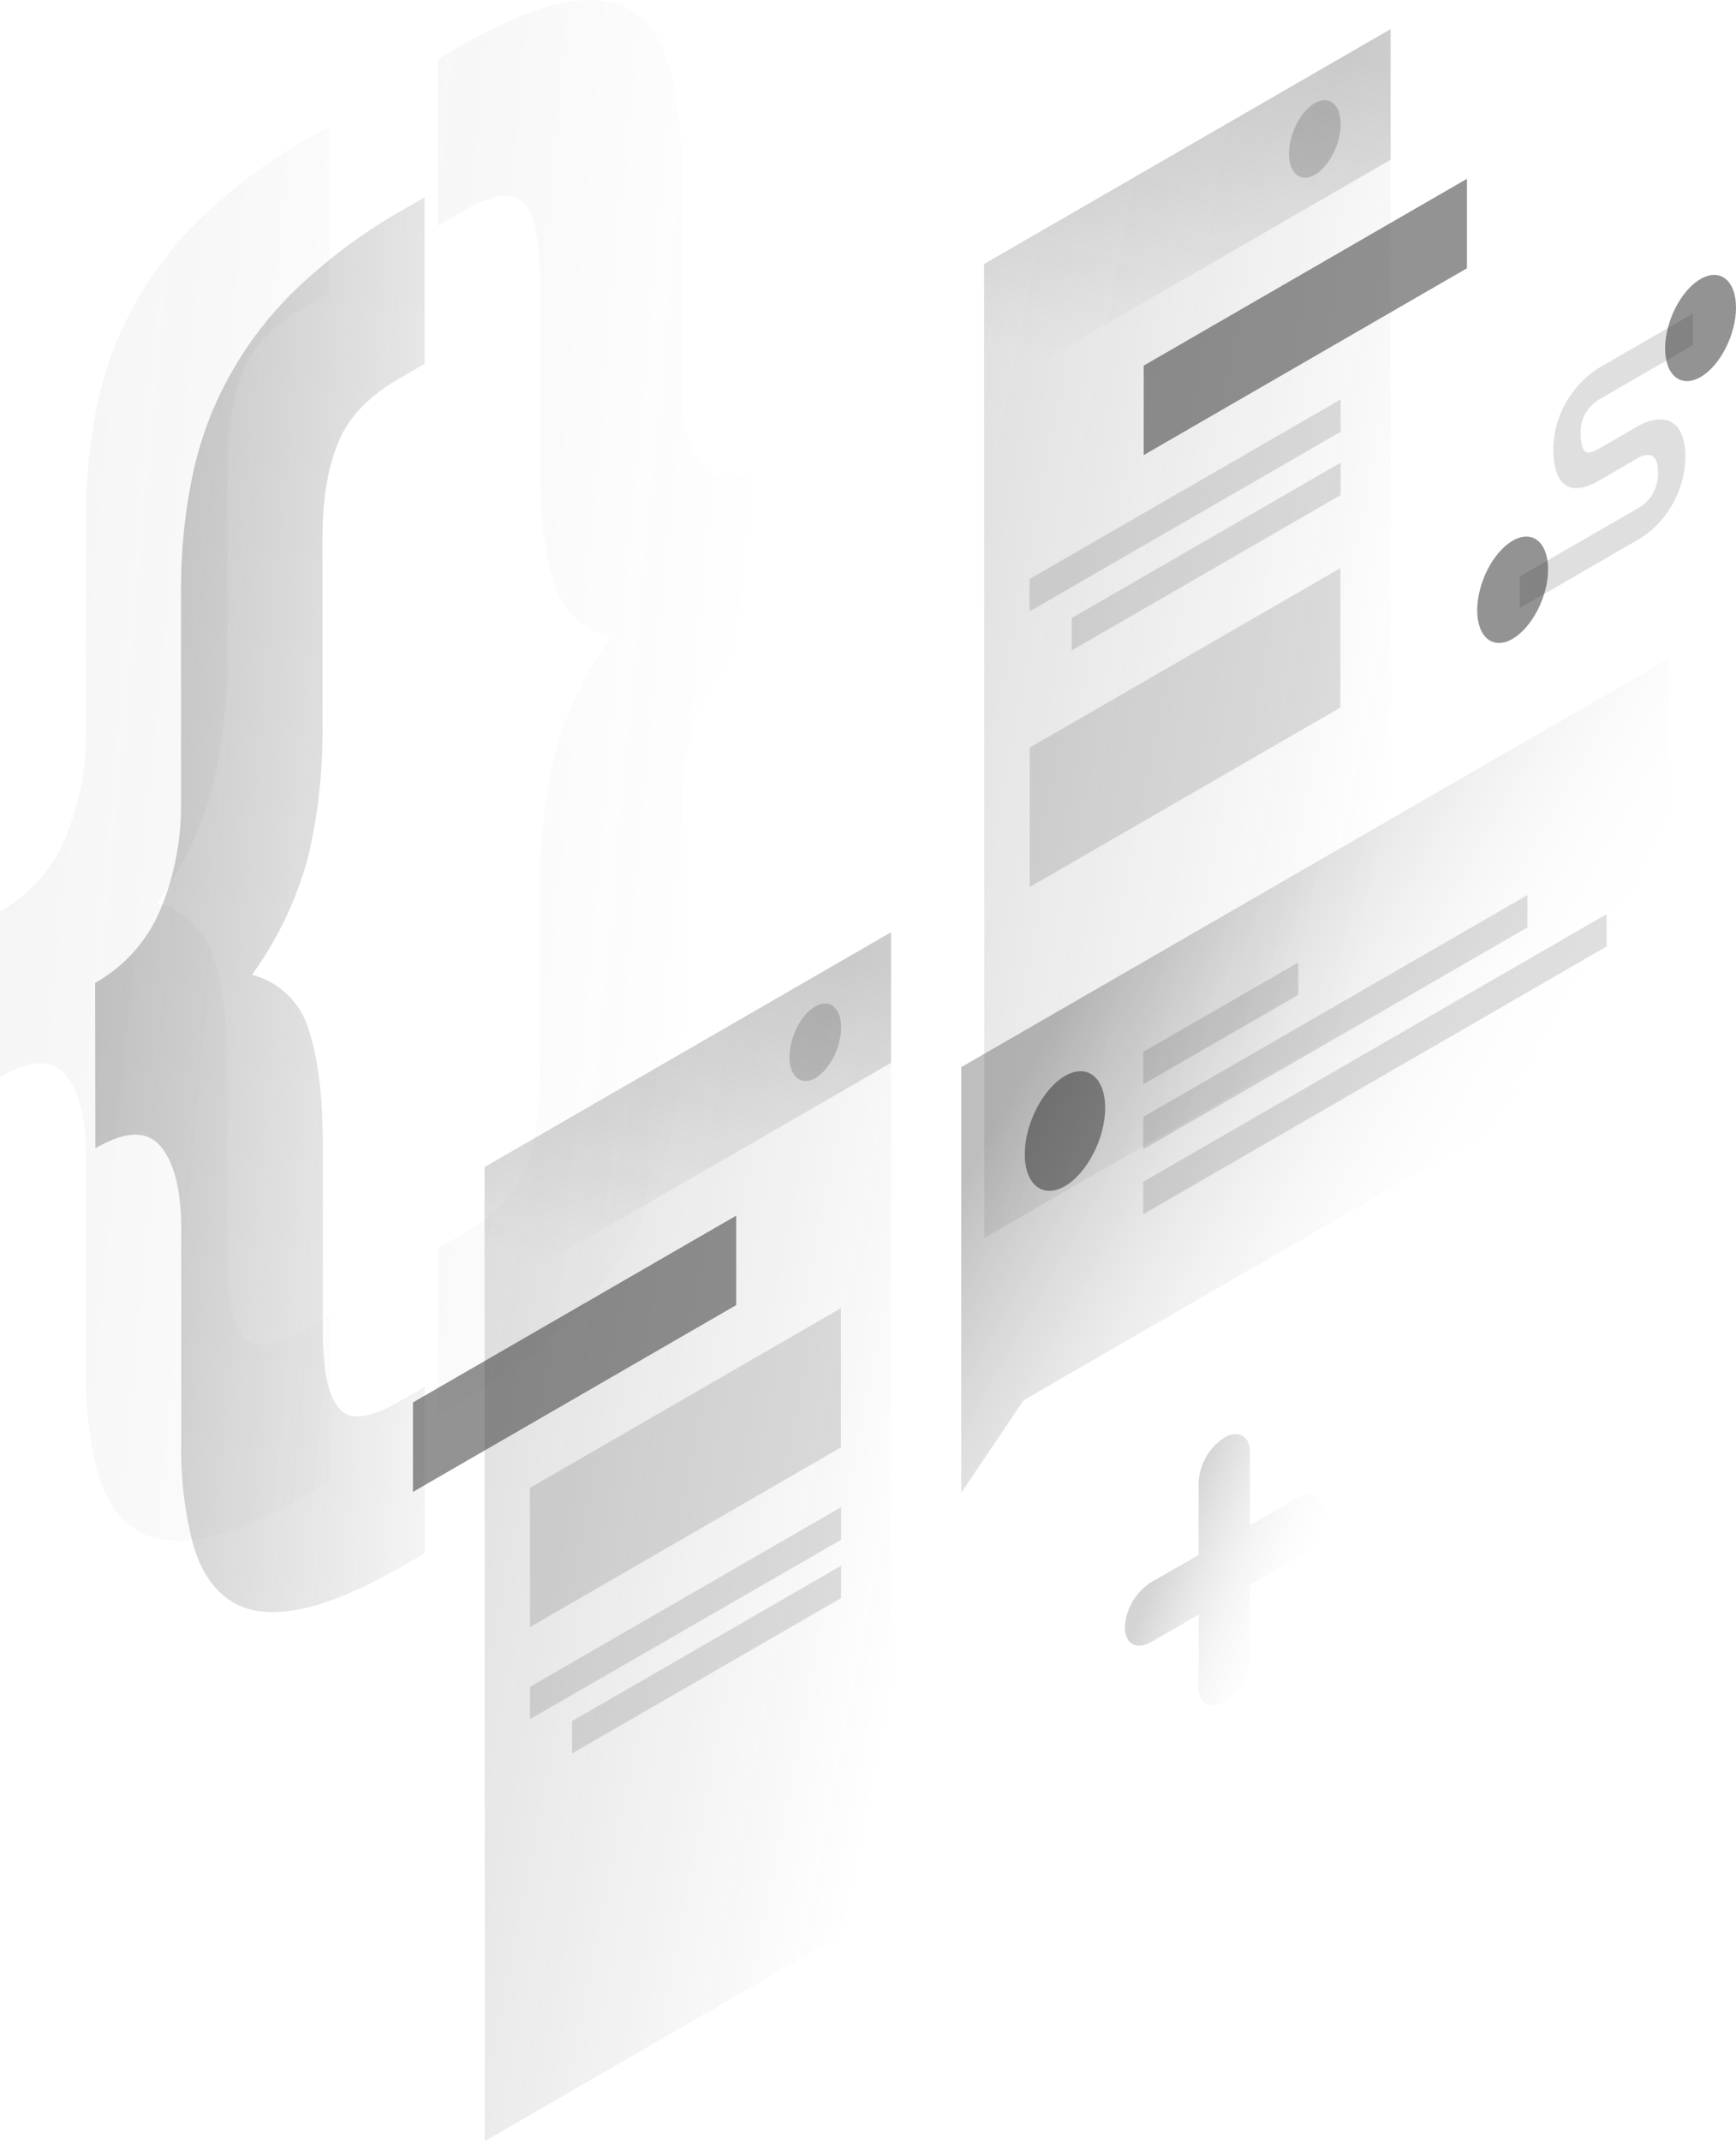 <svg xmlns="http://www.w3.org/2000/svg" xmlns:xlink="http://www.w3.org/1999/xlink" width="324.45" height="400" viewBox="0 0 324.45 400">
  <defs>
    <linearGradient id="linear-gradient" x1="-0.453" y1="0.034" x2="1.326" y2="0.753" gradientUnits="objectBoundingBox">
      <stop offset="0" stop-color="#292929"/>
      <stop offset="1" stop-color="#292929" stop-opacity="0"/>
    </linearGradient>
    <linearGradient id="linear-gradient-2" x1="-0.926" y1="0.005" x2="0.853" y2="0.724" xlink:href="#linear-gradient"/>
    <linearGradient id="linear-gradient-5" x1="-0.018" y1="0.198" x2="0.936" y2="0.755" xlink:href="#linear-gradient"/>
    <linearGradient id="linear-gradient-6" x1="0.657" y1="0.005" x2="0.352" y2="0.966" xlink:href="#linear-gradient"/>
    <linearGradient id="linear-gradient-7" x1="-0.018" y1="0.198" x2="0.937" y2="0.755" xlink:href="#linear-gradient"/>
    <linearGradient id="linear-gradient-8" x1="0.657" y1="0.006" x2="0.352" y2="0.966" xlink:href="#linear-gradient"/>
    <linearGradient id="linear-gradient-9" x1="0.218" y1="0.313" x2="0.735" y2="0.656" gradientUnits="objectBoundingBox">
      <stop offset="0" stop-color="#292929"/>
      <stop offset="1" stop-color="#fff" stop-opacity="0"/>
    </linearGradient>
    <linearGradient id="linear-gradient-10" x1="0.25" y1="0.355" x2="0.877" y2="0.716" xlink:href="#linear-gradient-9"/>
  </defs>
  <g id="Illustration" transform="translate(-0.9 -0.963)">
    <path id="Path" d="M.044,177.652q8.469-4.935,12.27-.267c2.534,3.068,3.779,8.269,3.779,15.6v39.523a70.7,70.7,0,0,0,2.089,18.672c1.378,5.113,3.734,8.758,6.98,10.892,3.156,2.178,7.424,2.756,12.848,1.734q7.936-1.467,19.828-8.314l3.779-2.178V222.2l-4.712,2.712c-5.646,3.29-9.425,3.69-11.337,1.289-2-2.312-3.023-7.158-3.023-14.493V176.9c0-9.069-.889-16.227-2.667-21.517A14.922,14.922,0,0,0,29.3,145.242a67.261,67.261,0,0,0,10.581-22.318A103.868,103.868,0,0,0,42.5,98.384V63.574c0-7.335,1.023-13.293,3.023-17.961,1.867-4.579,5.646-8.491,11.337-11.781l4.712-2.712V0L57.795,2.178A99.3,99.3,0,0,0,37.967,16.8,67.827,67.827,0,0,0,25.118,33.388a65.977,65.977,0,0,0-6.98,18.939A102.012,102.012,0,0,0,16.049,73.4v39.523a50.561,50.561,0,0,1-3.779,19.961A28.279,28.279,0,0,1,0,146.754Z" transform="translate(0.9 24.497)" opacity="0.07" fill="url(#linear-gradient)"/>
    <path id="Path-2" data-name="Path" d="M61.574,86.708q-8.469,4.935-12.27.267c-2.534-3.068-3.779-8.269-3.779-15.6V31.848a70.7,70.7,0,0,0-2.09-18.672c-1.378-5.113-3.646-8.8-6.8-10.981C33.343.061,29.075-.517,23.785.461q-8.136,1.534-20.006,8.4L0,11.042v31.12L4.712,39.45c5.646-3.29,9.514-3.734,11.514-1.423,1.867,2.4,2.845,7.247,2.845,14.582V87.42c0,9.069.889,16.227,2.667,21.517a14.922,14.922,0,0,0,10.581,10.136A67.261,67.261,0,0,0,21.74,141.391a103.868,103.868,0,0,0-2.623,24.54v34.81c0,7.335-.934,13.293-2.845,17.872-2,4.668-5.868,8.625-11.514,11.87L.044,233.2v31.12l3.779-2.178a104.038,104.038,0,0,0,20.006-14.671,72.1,72.1,0,0,0,12.848-16.583,67.647,67.647,0,0,0,6.8-18.85,102.325,102.325,0,0,0,2.09-21.073V151.439a50.561,50.561,0,0,1,3.779-19.961,28.278,28.278,0,0,1,12.27-13.871Z" transform="translate(82.746 0.963)" opacity="0.07" fill="url(#linear-gradient-2)"/>
    <path id="Path-3" data-name="Path" d="M.044,177.652q8.469-4.935,12.27-.267c2.534,3.068,3.779,8.269,3.779,15.6v39.523a70.7,70.7,0,0,0,2.089,18.672c1.378,5.113,3.734,8.758,6.98,10.892,3.156,2.178,7.424,2.756,12.848,1.734q7.936-1.467,19.828-8.314l3.779-2.178V222.2l-4.712,2.712c-5.646,3.29-9.425,3.69-11.337,1.289-2-2.312-3.023-7.158-3.023-14.493V176.9c0-9.069-.889-16.227-2.667-21.517A14.922,14.922,0,0,0,29.3,145.242a67.261,67.261,0,0,0,10.581-22.318A103.868,103.868,0,0,0,42.5,98.384V63.574c0-7.335,1.023-13.293,3.023-17.961,1.867-4.579,5.646-8.491,11.337-11.781l4.712-2.712V0L57.795,2.178A100.074,100.074,0,0,0,37.967,16.76,67.827,67.827,0,0,0,25.118,33.343a65.977,65.977,0,0,0-6.98,18.939A102.764,102.764,0,0,0,16.049,73.4v39.523a50.561,50.561,0,0,1-3.779,19.961A28.254,28.254,0,0,1,0,146.754Z" transform="translate(18.683 37.835)" opacity="0.4" fill="url(#linear-gradient)"/>
    <path id="Path-4" data-name="Path" d="M61.574,86.708q-8.469,4.935-12.27.267c-2.534-3.068-3.779-8.269-3.779-15.6V31.848a70.7,70.7,0,0,0-2.09-18.672c-1.378-5.113-3.646-8.8-6.8-10.981C33.343.061,29.075-.517,23.785.461q-8.136,1.534-20.006,8.4L0,11.042v31.12L4.712,39.45c5.646-3.29,9.514-3.734,11.514-1.423,1.867,2.4,2.845,7.247,2.845,14.582V87.42c0,9.069.889,16.227,2.667,21.517a14.922,14.922,0,0,0,10.581,10.136A67.261,67.261,0,0,0,21.74,141.391a103.868,103.868,0,0,0-2.623,24.54v34.81c0,7.335-.934,13.293-2.845,17.872-2,4.668-5.868,8.625-11.514,11.87L.044,233.2v31.12l3.779-2.178a104.038,104.038,0,0,0,20.006-14.671,72.1,72.1,0,0,0,12.848-16.583,67.647,67.647,0,0,0,6.8-18.85,102.325,102.325,0,0,0,2.09-21.073V151.439a50.561,50.561,0,0,1,3.779-19.961,28.278,28.278,0,0,1,12.27-13.871Z" transform="translate(100.529 14.3)" opacity="0.4" fill="url(#linear-gradient-2)"/>
    <path id="Path-5" data-name="Path" d="M75.978,0,0,43.879.044,225.844l75.978-43.879Z" transform="translate(184.82 6.403)" opacity="0.15" fill="url(#linear-gradient-5)"/>
    <path id="Path-6" data-name="Path" d="M60.418,0,0,34.9V51.615l60.418-34.9Z" transform="translate(214.651 34.367)" fill="#292929" opacity="0.5"/>
    <path id="Path-7" data-name="Path" d="M58.061,0,0,33.521V59.573L58.061,26.052Z" transform="translate(193.356 107.099)" fill="#292929" opacity="0.15"/>
    <path id="Path-8" data-name="Path" d="M58.15,0,0,33.565v6.046L58.15,6.046Z" transform="translate(193.312 75.579)" fill="#292929" opacity="0.15"/>
    <path id="Path-9" data-name="Path" d="M50.281,0,0,29.031v6.046L50.281,6.046Z" transform="translate(201.181 87.405)" fill="#292929" opacity="0.15"/>
    <path id="Path-10" data-name="Path" d="M75.978,0,0,43.879V68.287L75.978,24.407Z" transform="translate(184.82 6.403)" opacity="0.2" fill="url(#linear-gradient-6)"/>
    <path id="Path-11" data-name="Path" d="M0,10.015c0,3.69,2.178,5.424,4.846,3.912,2.667-1.556,4.8-5.779,4.8-9.469S7.469-.966,4.8.546C2.134,2.1,0,6.325,0,10.015Z" transform="translate(241.815 19.684)" fill="#292929" opacity="0.2"/>
    <path id="Path-12" data-name="Path" d="M75.978,0,0,43.879.044,225.844l75.978-43.879Z" transform="translate(91.46 175.119)" opacity="0.15" fill="url(#linear-gradient-7)"/>
    <path id="Path-13" data-name="Path" d="M60.418,0,0,34.9V51.615l60.418-34.9Z" transform="translate(78.078 228.068)" fill="#292929" opacity="0.5"/>
    <path id="Path-14" data-name="Path" d="M58.106,0,0,33.565V59.573L58.106,26.008Z" transform="translate(99.951 245.362)" fill="#292929" opacity="0.15"/>
    <path id="Path-15" data-name="Path" d="M58.15,0,0,33.565v6.046L58.15,6.091Z" transform="translate(99.951 282.528)" fill="#292929" opacity="0.15"/>
    <path id="Path-16" data-name="Path" d="M50.281,0,0,29.031v6.046L50.281,6.046Z" transform="translate(107.82 293.465)" fill="#292929" opacity="0.15"/>
    <path id="Path-17" data-name="Path" d="M75.978,0,0,43.879V68.287L75.978,24.407Z" transform="translate(91.46 175.119)" opacity="0.2" fill="url(#linear-gradient-8)"/>
    <path id="Path-18" data-name="Path" d="M0,10.015c0,3.69,2.178,5.424,4.846,3.912,2.667-1.556,4.8-5.779,4.8-9.469S7.469-.966,4.8.546,0,6.325,0,10.015Z" transform="translate(148.454 188.444)" fill="#292929" opacity="0.2"/>
    <path id="Path-19" data-name="Path" d="M0,76.378,132.305,0l-.044,68.953L11.648,138.618,0,155.912Z" transform="translate(180.552 123.949)" opacity="0.3" fill="url(#linear-gradient-9)"/>
    <path id="Path-20" data-name="Path" d="M0,16.716,28.986,0V6.046L0,22.762Z" transform="translate(214.562 180.765)" fill="#292929" opacity="0.15"/>
    <path id="Path-21" data-name="Path" d="M0,41.434,71.8,0V6.046L0,47.481Z" transform="translate(214.562 168.184)" fill="#292929" opacity="0.15"/>
    <path id="Path-22" data-name="Path" d="M0,50.015,86.6,0V6.046L0,56.061Z" transform="translate(214.562 171.74)" fill="#292929" opacity="0.15"/>
    <path id="Path-23" data-name="Path" d="M15.027,6.84c0,5.691-3.379,12.226-7.513,14.626S0,21.2,0,15.509,3.379,3.283,7.513.882,15.027,1.149,15.027,6.84Z" transform="translate(192.423 201.089)" fill="#292929" opacity="0.5"/>
    <path id="Path-24" data-name="Path" d="M14.849,16.049,32.365,5.913V0L14.849,10.136A17.587,17.587,0,0,0,9.558,15.2a17.7,17.7,0,0,0-3.29,10c0,4.179,1.067,6.535,3.068,7.247,1.912.622,4.135-.445,5.513-1.245l7.2-4.179.044-.044a3.366,3.366,0,0,1,2.356-.489c.622.178,1.378.845,1.378,3.156A7.443,7.443,0,0,1,24.5,34.232a7.1,7.1,0,0,1-2.356,2.134l-.089.044L0,49.125v5.913l21.918-12.67A16.872,16.872,0,0,0,27.475,37.3a18.39,18.39,0,0,0,3.468-10.625c0-4.046-1.423-6.135-3.423-6.713-1.867-.533-4.046.267-5.557,1.156L14.8,25.252c-1.023.578-1.823.845-2.312.667-.4-.133-1.111-.711-1.111-3.69a6.756,6.756,0,0,1,1.245-4.09A7.794,7.794,0,0,1,14.849,16.049Z" transform="translate(284.939 59.53)" fill="#292929" opacity="0.15"/>
    <path id="Path-25" data-name="Path" d="M0,13.742c0,5.068,2.979,7.424,6.624,5.335S13.248,11.164,13.248,6.1,10.27-1.329,6.624.761C2.934,2.895,0,8.719,0,13.742Z" transform="translate(312.102 52.323)" fill="#292929" opacity="0.5"/>
    <path id="Path-26" data-name="Path" d="M0,13.761C0,18.829,2.979,21.23,6.624,19.1s6.624-7.913,6.624-12.982S10.27-1.355,6.624.779C2.934,2.913,0,8.737,0,13.761Z" transform="translate(276.981 101.207)" fill="#292929" opacity="0.5"/>
    <path id="Path-27" data-name="Path" d="M18.583.67a10.608,10.608,0,0,0-4.8,8.358v13.56L4.8,27.744A10.608,10.608,0,0,0,0,36.1c0,3.068,2.178,4.312,4.8,2.8l8.98-5.157v13.56c0,3.068,2.178,4.312,4.8,2.8a10.608,10.608,0,0,0,4.8-8.358V28.189l8.98-5.157a10.608,10.608,0,0,0,4.8-8.358c0-3.068-2.178-4.312-4.8-2.8l-8.98,5.157V3.471C23.385.359,21.251-.886,18.583.67Z" transform="translate(211.139 268.877)" opacity="0.2" fill="url(#linear-gradient-10)"/>
  </g>
</svg>
